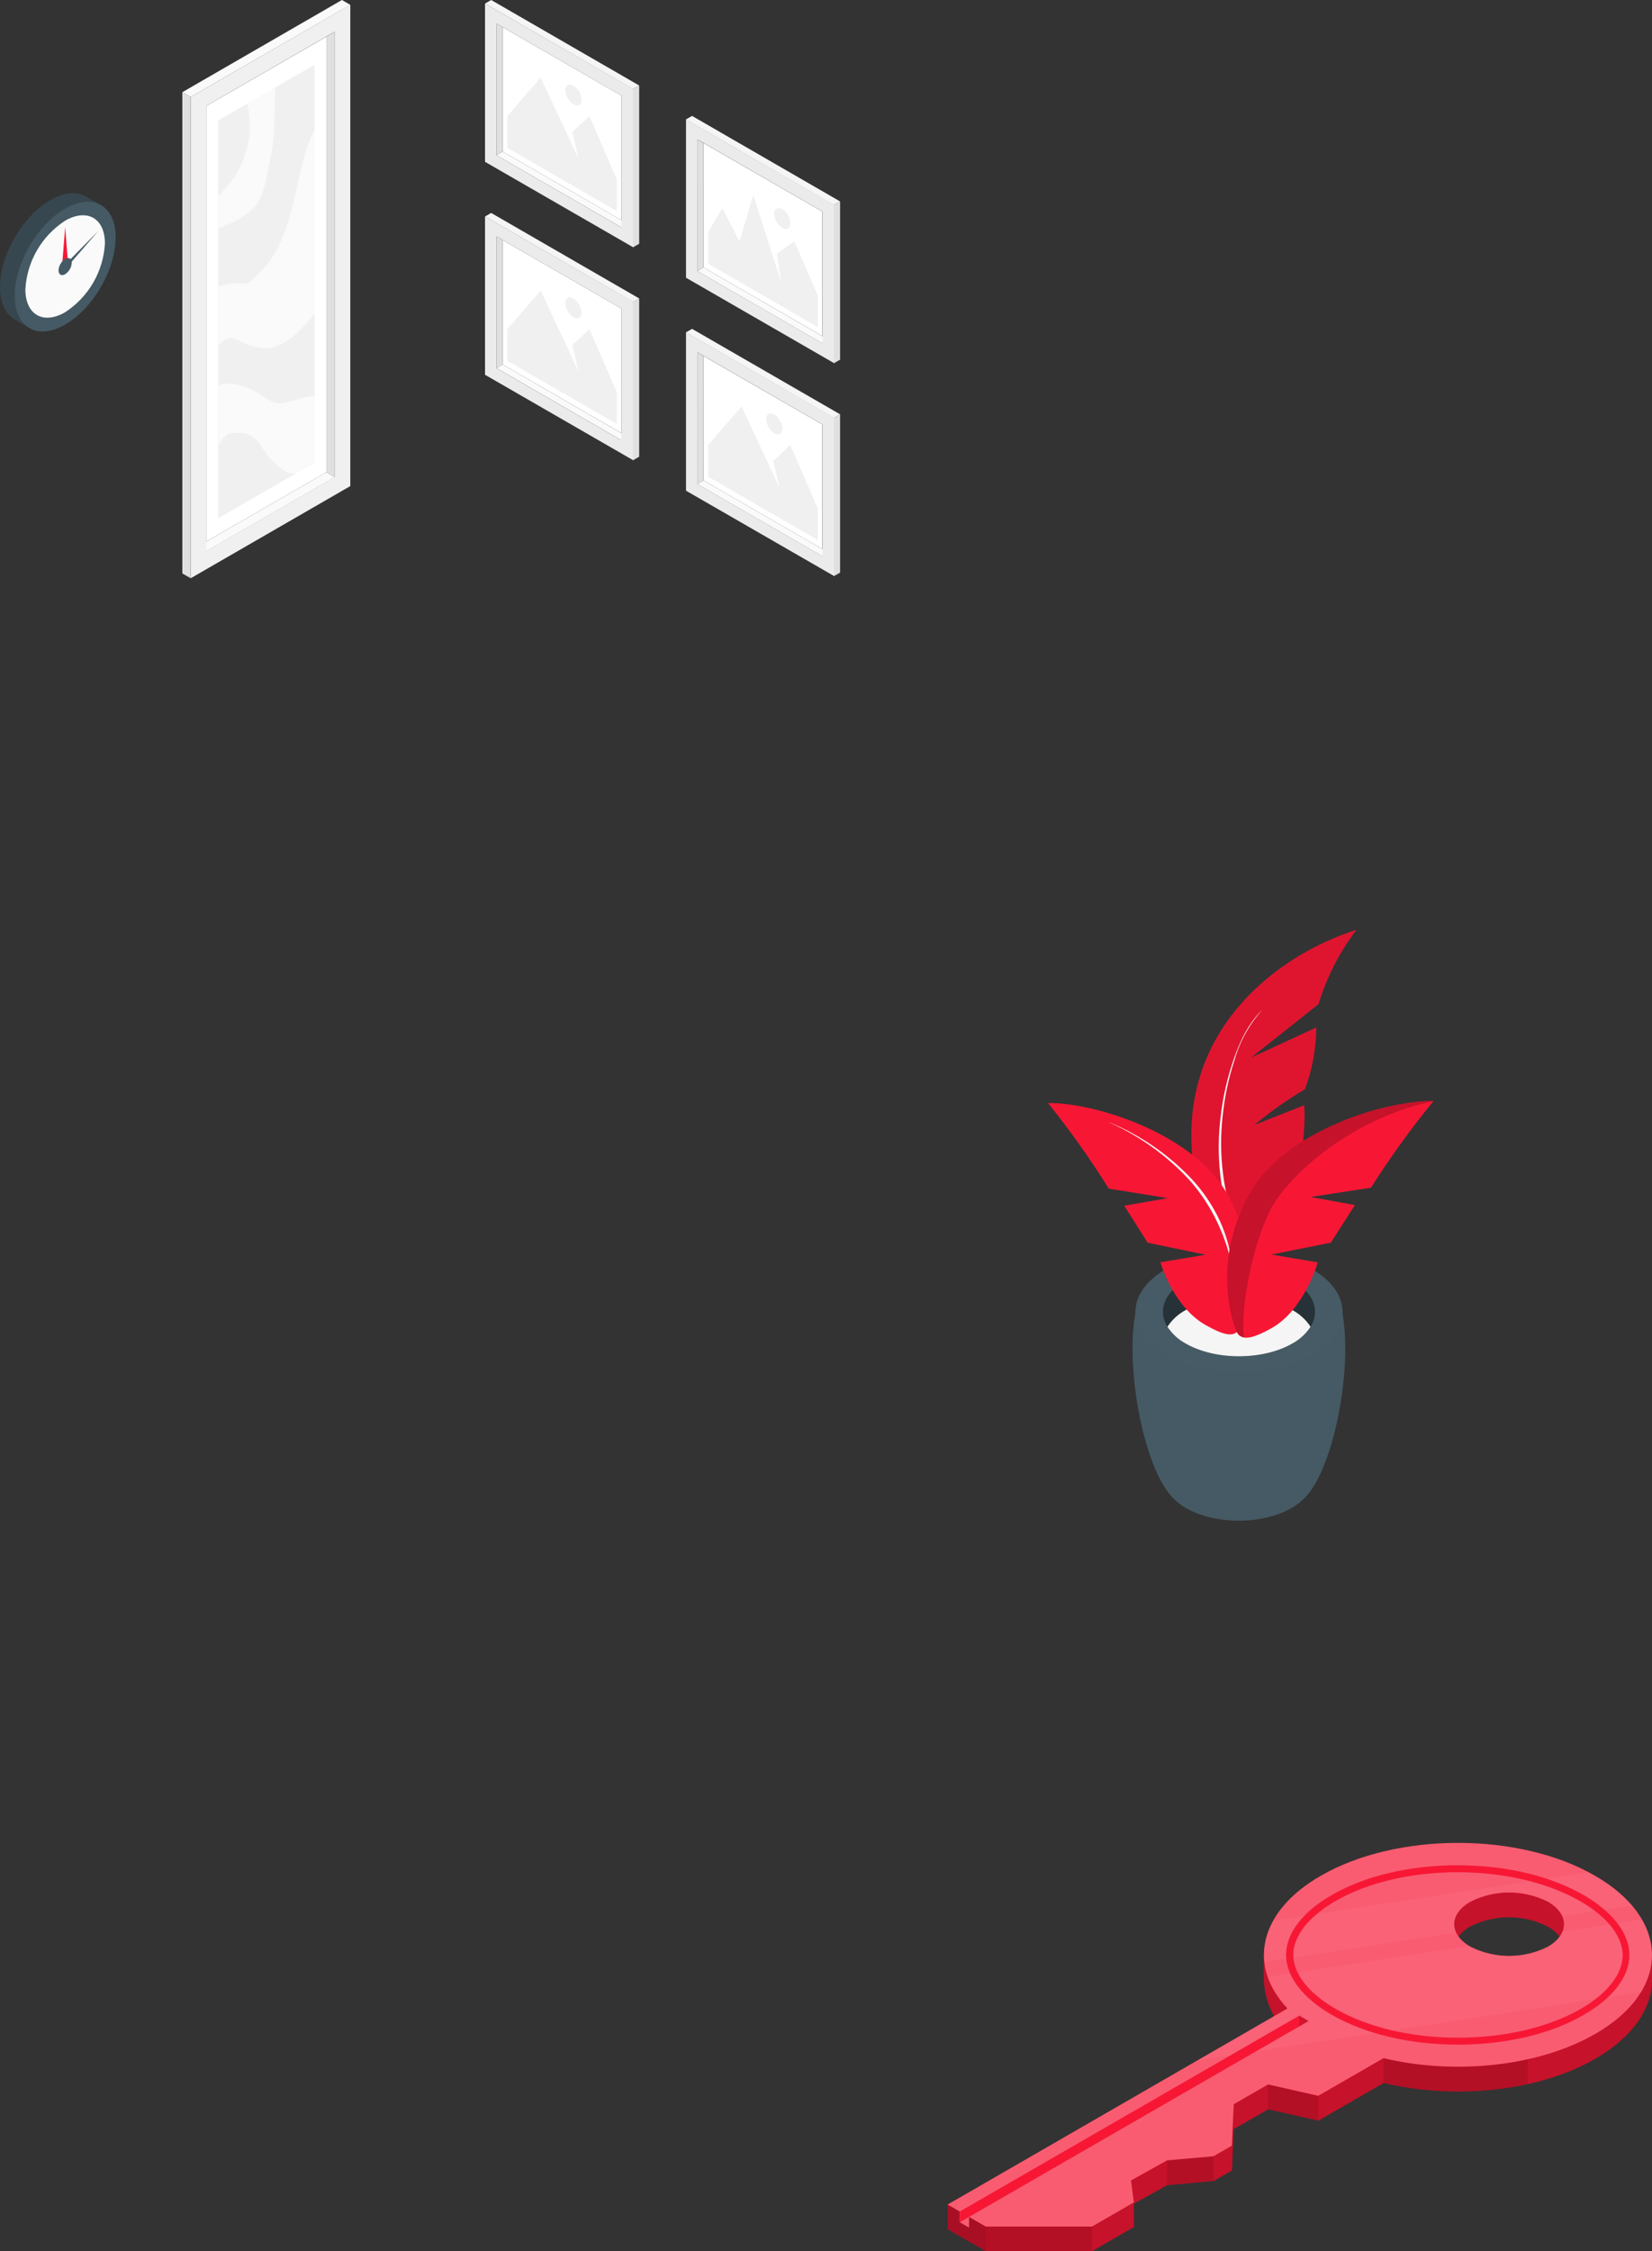 <svg width="312" height="425" viewBox="0 0 312 425" fill="none" xmlns="http://www.w3.org/2000/svg">
<rect x="0" y="0" width="312" height="425" fill="#333333" stroke="none"/>
<g clip-path="url(#clip0)">
<path d="M301.268 358.78C286.969 350.487 263.773 350.487 249.422 358.78C243.428 362.242 239.675 364.564 238.7 369.063V373.728C238.827 377.541 240.42 381.157 243.148 383.825L178.973 416.178V420.833L186.169 424.979H206.244L214.146 420.418V416.012L220.44 412.509L229.191 411.741L232.675 409.73L233.028 401.914L239.498 398.193L248.976 400.338L261.315 393.217C274.598 396.399 290.463 394.886 301.268 388.666C308.443 384.519 312.021 379.098 312 373.676V369.053C311.347 364.222 307.697 362.501 301.268 358.78ZM292.361 372.142C290.085 373.295 287.57 373.896 285.019 373.896C282.468 373.896 279.953 373.295 277.678 372.142C273.634 369.799 273.634 366.005 277.678 363.673C279.956 362.524 282.474 361.929 285.026 361.938C287.577 361.947 290.091 362.559 292.361 363.724C296.384 366.015 296.384 369.809 292.361 372.142Z" fill="#F71735"/>
<path opacity="0.2" d="M301.268 358.78C286.969 350.487 263.773 350.487 249.422 358.78C243.428 362.242 239.675 364.564 238.7 369.063V373.728C238.827 377.541 240.42 381.157 243.148 383.825L178.973 416.178V420.833L186.169 424.979H206.244L214.146 420.418V416.012L220.44 412.509L229.191 411.741L232.675 409.73L233.028 401.914L239.498 398.193L248.976 400.338L261.315 393.217C274.598 396.399 290.463 394.886 301.268 388.666C308.443 384.519 312.021 379.098 312 373.676V369.053C311.347 364.222 307.697 362.501 301.268 358.78ZM292.361 372.142C290.085 373.295 287.57 373.896 285.019 373.896C282.468 373.896 279.953 373.295 277.678 372.142C273.634 369.799 273.634 366.005 277.678 363.673C279.956 362.524 282.474 361.929 285.026 361.938C287.577 361.947 290.091 362.559 292.361 363.724C296.384 366.015 296.384 369.809 292.361 372.142Z" fill="black"/>
<path d="M301.268 354.125C286.969 345.832 263.773 345.832 249.422 354.125C237.673 360.894 235.589 371.136 243.148 379.16L178.973 416.178L186.159 420.325H206.234L214.135 415.774L213.606 411.627L220.429 407.823L229.181 407.056L232.665 405.045L233.018 397.229L239.488 393.497L248.965 395.643L261.305 388.531C274.588 391.714 290.453 390.2 301.258 383.97C315.567 375.77 315.567 362.387 301.268 354.125ZM292.361 367.487C290.087 368.64 287.574 369.241 285.024 369.241C282.475 369.241 279.962 368.64 277.688 367.487C273.634 365.145 273.634 361.351 277.688 359.018C279.962 357.865 282.475 357.264 285.024 357.264C287.574 357.264 290.087 357.865 292.361 359.018C296.384 361.351 296.384 365.145 292.361 367.487Z" fill="#F71735"/>
<path opacity="0.3" d="M301.268 354.125C286.969 345.832 263.773 345.832 249.422 354.125C237.673 360.894 235.589 371.136 243.148 379.16L178.973 416.178L186.159 420.325H206.234L214.135 415.774L213.606 411.627L220.429 407.823L229.181 407.056L232.665 405.045L233.018 397.229L239.488 393.497L248.965 395.643L261.305 388.531C274.588 391.714 290.453 390.2 301.258 383.97C315.567 375.77 315.567 362.387 301.268 354.125ZM292.361 367.487C290.087 368.64 287.574 369.241 285.024 369.241C282.475 369.241 279.962 368.64 277.688 367.487C273.634 365.145 273.634 361.351 277.688 359.018C279.962 357.865 282.475 357.264 285.024 357.264C287.574 357.264 290.087 357.865 292.361 359.018C296.384 361.351 296.384 365.145 292.361 367.487Z" fill="white"/>
<g opacity="0.2">
<path opacity="0.2" d="M238.845 370.4L275.003 364.844C274.038 362.833 274.92 360.583 277.657 359.008C279.931 357.855 282.444 357.254 284.993 357.254C287.543 357.254 290.056 357.855 292.33 359.008C293.5 359.614 294.448 360.576 295.036 361.755L308.236 359.733C306.253 357.475 303.896 355.574 301.268 354.115C300.853 353.876 300.407 353.659 299.982 353.441L240.514 362.584C239.152 364.95 238.568 367.684 238.845 370.4Z" fill="white"/>
<path opacity="0.2" d="M309.926 376.092C311.245 374.046 311.959 371.669 311.986 369.236C312.014 366.802 311.354 364.41 310.082 362.335L295.077 364.647C294.495 365.867 293.53 366.864 292.33 367.487C290.056 368.64 287.543 369.241 284.993 369.241C282.444 369.241 279.931 368.64 277.657 367.487L277.45 367.363L239.478 373.189C240.274 375.415 241.54 377.445 243.19 379.139L226.174 388.956L309.926 376.092Z" fill="white"/>
</g>
<path d="M275.355 385.991C266.303 385.991 257.852 383.991 251.506 380.352C246.031 377.19 242.889 373.096 242.889 369.042C242.889 364.989 246 360.905 251.516 357.743C257.81 354.115 266.261 352.125 275.314 352.125C284.366 352.125 292.817 354.136 299.111 357.764C304.586 360.936 307.728 365.02 307.728 369.074C307.728 373.127 304.617 377.211 299.101 380.373C292.859 384.001 284.408 385.991 275.355 385.991ZM275.355 353.441C266.531 353.441 258.308 355.369 252.221 358.883C247.151 361.807 244.248 365.507 244.248 369.042C244.248 372.577 247.151 376.299 252.211 379.212C258.298 382.736 266.521 384.675 275.345 384.675C284.169 384.675 292.361 382.747 298.489 379.274C303.56 376.361 306.463 372.65 306.463 369.115C306.463 365.58 303.56 361.859 298.499 358.946C292.413 355.431 284.19 353.451 275.366 353.441H275.355Z" fill="#F71735"/>
<path opacity="0.1" d="M288.535 388.79V393.445C279.554 395.387 270.255 395.316 261.305 393.238V388.604C270.257 390.671 279.555 390.735 288.535 388.79Z" fill="black"/>
<path opacity="0.1" d="M248.966 395.694V400.359L239.488 398.213V393.548L248.966 395.694Z" fill="black"/>
<path opacity="0.1" d="M233.018 397.28V401.945L232.665 409.751V405.097L233.018 397.28Z" fill="black"/>
<path opacity="0.1" d="M229.181 407.108V411.762L220.43 412.529V407.875L229.181 407.108Z" fill="black"/>
<path opacity="0.1" d="M206.234 420.335H186.159V425H206.234V420.335Z" fill="black"/>
<path opacity="0.15" d="M178.973 416.178L178.963 420.833L186.159 424.99V420.325L183.007 418.511V420.522L181.275 419.516V417.484L178.973 416.178Z" fill="black"/>
<path d="M181.275 417.484L183.007 418.511V420.522L181.275 419.516V417.484Z" fill="#F71735"/>
<path opacity="0.3" d="M181.275 417.484L183.007 418.511V420.522L181.275 419.516V417.484Z" fill="white"/>
<path d="M181.275 417.484V419.516L247.13 381.534L245.388 380.508L181.275 417.484Z" fill="#F71735"/>
<path opacity="0.15" d="M245.388 380.508V382.539L247.13 381.534L245.388 380.508Z" fill="black"/>
<path d="M0 54.175C0 48.121 4.272 40.771 9.54 37.754C12.174 36.251 14.538 36.117 16.259 37.101L19.059 38.729C20.78 39.765 21.838 41.839 21.827 44.855C21.827 50.899 17.534 58.249 12.287 61.276C9.664 62.789 7.3 62.924 5.579 61.929L2.748 60.291C1.047 59.296 0 57.181 0 54.175Z" fill="#37474F"/>
<path d="M12.287 61.276C7.04 64.303 2.789 61.846 2.789 55.792C2.789 49.738 7.051 42.388 12.329 39.371C17.607 36.355 21.848 38.812 21.827 44.855C21.806 50.899 17.576 58.249 12.287 61.276Z" fill="#455A64"/>
<path d="M12.287 58.954C8.14 61.338 4.791 59.399 4.791 54.62C4.934 52.019 5.69 49.487 6.999 47.233C8.307 44.98 10.13 43.067 12.319 41.652C16.466 39.278 19.836 41.217 19.816 45.985C19.668 48.586 18.909 51.115 17.601 53.368C16.293 55.621 14.473 57.535 12.287 58.954Z" fill="#FAFAFA"/>
<path d="M12.889 50.298L12.308 42.865L11.717 50.298H12.889Z" fill="#F71735"/>
<path d="M12.298 51.77C11.614 52.164 11.054 51.842 11.054 51.044C11.077 50.611 11.203 50.19 11.421 49.815C11.639 49.44 11.943 49.122 12.308 48.888C13.003 48.483 13.563 48.815 13.553 49.603C13.529 50.037 13.402 50.46 13.184 50.836C12.966 51.213 12.663 51.532 12.298 51.77Z" fill="#455A64"/>
<path d="M12.308 49.945L18.561 43.611L12.308 50.826V49.945Z" fill="#455A64"/>
<path d="M221.384 282.608C214.643 275.652 210.682 247.362 217.236 241.816H250.708C257.282 247.331 253.331 275.641 246.56 282.597L246.373 282.794L246.145 283.022L245.533 283.572L245.368 283.696L244.86 284.08C244.569 284.287 244.279 284.484 243.988 284.65C238.441 287.884 229.472 287.884 223.903 284.65C223.613 284.484 223.323 284.287 223.032 284.08C222.742 283.872 222.711 283.841 222.555 283.717L222.358 283.561L221.767 283.033L221.498 282.763L221.384 282.608Z" fill="#455A64"/>
<path d="M247.825 239.598C255.457 244.055 255.457 251.28 247.825 255.738C240.194 260.196 227.802 260.196 220.171 255.738C212.539 251.28 212.528 244.055 220.171 239.598C227.813 235.14 240.183 235.182 247.825 239.598Z" fill="#455A64"/>
<g opacity="0.1">
<path opacity="0.1" d="M247.825 239.598C255.457 244.055 255.457 251.28 247.825 255.738C240.194 260.196 227.802 260.196 220.171 255.738C212.539 251.28 212.528 244.055 220.171 239.598C227.813 235.14 240.183 235.182 247.825 239.598Z" fill="white"/>
</g>
<path d="M244.154 241.733C249.754 245.009 249.754 250.316 244.154 253.592C238.555 256.868 229.451 256.868 223.841 253.592C218.231 250.316 218.231 245.009 223.841 241.733C229.451 238.457 238.545 238.468 244.154 241.733Z" fill="#263238"/>
<path d="M223.841 247.362C229.451 244.086 238.545 244.086 244.154 247.362C245.514 248.106 246.668 249.174 247.514 250.472C246.666 251.768 245.512 252.836 244.154 253.582C238.545 256.858 229.451 256.858 223.841 253.582C222.484 252.836 221.33 251.768 220.481 250.472C221.328 249.174 222.482 248.106 223.841 247.362Z" fill="#F5F5F5"/>
<path d="M249.007 189.57L236.305 199.646L248.592 193.975C248.564 197.951 247.841 201.89 246.456 205.617C243.096 207.62 239.897 209.879 236.885 212.376L246.311 208.654C246.311 208.654 246.954 214.874 244.372 224.328C243.698 226.806 240.909 231.584 239.187 235.078C238.36 236.731 237.417 238.325 236.367 239.846C236.312 239.944 236.25 240.038 236.18 240.126C234.024 238.903 231.794 237.701 229.472 236.55C227.958 233.367 225.977 225.499 225.262 219.062C222.555 194.411 241.199 180.281 256.193 175.523C252.983 179.742 250.55 184.498 249.007 189.57Z" fill="#F71735"/>
<path opacity="0.1" d="M249.007 189.57L236.305 199.646L248.592 193.975C248.564 197.951 247.841 201.89 246.456 205.617C243.096 207.62 239.897 209.879 236.885 212.376L246.311 208.654C246.311 208.654 246.954 214.874 244.372 224.328C243.698 226.806 240.909 231.584 239.187 235.078C238.36 236.731 237.417 238.325 236.367 239.846C236.312 239.944 236.25 240.038 236.18 240.126C234.024 238.903 231.794 237.701 229.472 236.55C227.958 233.367 225.977 225.499 225.262 219.062C222.555 194.411 241.199 180.281 256.193 175.523C252.983 179.742 250.55 184.498 249.007 189.57Z" fill="black"/>
<path d="M238.441 190.606C235.978 193.314 234.172 196.553 233.163 200.071C232.024 203.534 231.266 207.11 230.902 210.738C230.099 217.986 231.023 225.321 233.598 232.144C233.616 232.188 233.625 232.234 233.625 232.281C233.624 232.328 233.613 232.375 233.594 232.417C233.575 232.46 233.546 232.499 233.512 232.53C233.477 232.562 233.436 232.585 233.391 232.6C233.304 232.634 233.208 232.633 233.122 232.596C233.037 232.559 232.969 232.49 232.935 232.403C230.433 225.458 229.616 218.019 230.55 210.696C230.971 207.059 231.788 203.479 232.987 200.019C234.169 196.608 235.745 193.187 238.441 190.606Z" fill="#FAFAFA"/>
<path d="M197.928 208.229C202.072 213.384 205.905 218.78 209.407 224.39L220.554 226.184L212.331 227.614L216.748 234.601L227.709 236.871L219.154 238.291C219.154 238.291 221.539 246.647 227.667 250.13C231.048 252.048 232.707 252.338 233.713 251.374C234.428 250.7 234.594 246.699 235.185 243.081C236.003 237.459 235.046 231.723 232.447 226.671C231.532 224.785 230.352 223.039 228.943 221.488C220.813 212.5 205.508 208.146 197.928 208.229Z" fill="#F71735"/>
<path d="M209.583 211.899C215.442 214.342 220.723 217.986 225.086 222.597C227.25 224.932 229.038 227.59 230.384 230.475C231.697 233.37 232.517 236.464 232.811 239.629C232.219 236.553 231.24 233.564 229.897 230.734C228.558 227.905 226.835 225.275 224.774 222.918C220.523 218.27 215.368 214.538 209.625 211.951V211.888L209.583 211.899Z" fill="#FAFAFA"/>
<path d="M270.824 207.845C269.74 207.826 268.656 207.874 267.578 207.991C263.322 208.478 259.142 209.492 255.135 211.007C253.652 211.567 252.17 212.189 250.708 212.883C249.971 213.236 249.245 213.599 248.54 213.993C244.991 215.839 241.777 218.267 239.032 221.177C237.748 222.565 236.646 224.112 235.755 225.779C235.641 225.987 235.517 226.194 235.403 226.422C235.123 226.992 234.884 227.542 234.646 228.091C232.434 232.862 231.47 238.116 231.846 243.361C231.981 247.061 233.235 251.291 233.92 251.985C234.018 252.076 234.126 252.156 234.241 252.224C235.278 252.898 236.968 252.504 240.11 250.752C246.394 247.238 248.862 238.312 248.862 238.312L240.121 236.83L251.34 234.591L255.892 227.49L247.514 225.966L258.92 224.214C262.532 218.522 266.482 213.052 270.751 207.835L270.824 207.845Z" fill="#F71735"/>
<path opacity="0.2" d="M267.578 207.991C263.322 208.478 259.142 209.492 255.135 211.007C253.652 211.567 252.17 212.189 250.708 212.884C249.971 213.236 249.245 213.599 248.54 213.993C244.991 215.839 241.777 218.267 239.032 221.177C237.748 222.565 236.646 224.112 235.755 225.779C235.641 225.987 235.517 226.194 235.403 226.422C235.123 226.992 234.884 227.542 234.646 228.091C232.434 232.862 231.47 238.116 231.846 243.361C231.981 247.061 233.235 251.291 233.92 251.985C234.018 252.076 234.126 252.156 234.241 252.224C234.451 252.351 234.683 252.435 234.926 252.473C234.158 246.74 236.999 232.196 241.251 226.215C245.689 219.995 256.234 210.966 270.731 207.856C269.678 207.836 268.625 207.881 267.578 207.991Z" fill="black"/>
<path d="M118.53 82.444L117.379 83.128L93.769 69.496L94.919 68.812L118.53 82.444Z" fill="#FAFAFA"/>
<path d="M94.92 68.812L117.38 81.77V58.259L94.92 45.301V68.812Z" fill="white"/>
<path d="M91.602 70.751L119.598 86.891V57.005L91.602 40.875V70.751ZM93.769 44.627L117.379 58.259V83.138L93.769 69.507V44.627Z" fill="#EBEBEB"/>
<path d="M93.769 69.496L94.92 68.812V45.301L93.769 44.627V69.496Z" fill="#E0E0E0"/>
<path d="M91.602 40.875L92.763 40.201L120.718 56.341L119.557 57.005L91.602 40.875Z" fill="#F5F5F5"/>
<path d="M120.718 56.341L119.557 57.005V86.891L120.718 86.217V56.341Z" fill="#E0E0E0"/>
<path d="M95.801 68.107L116.508 80.059V74.088L111.324 62.136L108.099 65.122L109.26 70.129L102.116 54.849L95.801 62.136V68.107Z" fill="#F0F0F0"/>
<path d="M108.295 56.362C108.742 56.652 109.114 57.044 109.381 57.505C109.648 57.966 109.802 58.484 109.83 59.016C109.83 59.99 109.146 60.384 108.295 59.897C107.849 59.606 107.478 59.214 107.211 58.753C106.944 58.292 106.79 57.775 106.761 57.243C106.75 56.269 107.456 55.844 108.295 56.362Z" fill="#F0F0F0"/>
<path d="M118.53 42.243L117.379 42.927L93.769 29.306L94.919 28.611L118.53 42.243Z" fill="#FAFAFA"/>
<path d="M94.92 28.611L117.38 41.58V18.058L94.92 5.111V28.611Z" fill="white"/>
<path d="M91.602 30.55L119.598 46.69V16.804L91.602 0.674V30.55ZM93.769 4.437L117.379 18.058V42.938L93.769 29.306V4.437Z" fill="#EBEBEB"/>
<path d="M93.769 29.306L94.92 28.611V5.111L93.769 4.437V29.306Z" fill="#E0E0E0"/>
<path d="M91.602 0.674L92.763 0L120.718 16.14L119.557 16.804L91.602 0.674Z" fill="#F5F5F5"/>
<path d="M120.718 16.14L119.557 16.804V46.69L120.718 46.016V16.14Z" fill="#E0E0E0"/>
<path d="M95.801 27.917L116.508 39.869V33.888L111.324 21.935L108.099 24.921L109.26 29.938L102.116 14.648L95.801 21.935V27.917Z" fill="#F0F0F0"/>
<path d="M108.296 16.161C108.748 16.448 109.126 16.838 109.399 17.299C109.671 17.761 109.829 18.28 109.861 18.815C109.861 19.789 109.177 20.194 108.327 19.696C107.874 19.411 107.495 19.023 107.221 18.564C106.947 18.104 106.786 17.586 106.75 17.053C106.75 16.068 107.456 15.674 108.296 16.161Z" fill="#F0F0F0"/>
<path d="M156.471 104.317L155.32 105.011L131.699 91.379L132.85 90.695L156.471 104.317Z" fill="#FAFAFA"/>
<path d="M132.851 90.695L155.321 103.653V80.142L132.851 67.184V90.695Z" fill="white"/>
<path d="M129.563 92.634L157.56 108.764V78.888L129.563 62.748V92.634ZM131.73 66.51L155.351 80.142V105.022L131.741 91.39L131.73 66.51Z" fill="#EBEBEB"/>
<path d="M131.699 91.379L132.85 90.695V67.184L131.699 66.51V91.379Z" fill="#E0E0E0"/>
<path d="M129.532 62.748L130.704 62.084L158.659 78.214L157.488 78.888L129.532 62.748Z" fill="#F5F5F5"/>
<path d="M158.66 78.214L157.488 78.888V108.764L158.66 108.1V78.214Z" fill="#E0E0E0"/>
<path d="M133.731 89.99L154.439 101.943V95.961L149.265 84.019L146.04 87.005L147.191 92.012L140.046 76.721L133.731 84.019V89.99Z" fill="#F0F0F0"/>
<path d="M146.226 78.245C146.674 78.535 147.046 78.926 147.313 79.388C147.58 79.849 147.733 80.367 147.761 80.899C147.761 81.874 147.077 82.267 146.226 81.78C145.783 81.488 145.413 81.095 145.149 80.634C144.884 80.174 144.731 79.657 144.702 79.126C144.702 78.152 145.387 77.758 146.226 78.245Z" fill="#F0F0F0"/>
<path d="M156.471 64.126L155.32 64.811L131.699 51.179L132.85 50.495L156.471 64.126Z" fill="#FAFAFA"/>
<path d="M132.851 50.495L155.321 63.453V39.942L132.851 26.984V50.495Z" fill="white"/>
<path d="M129.563 52.433L157.56 68.573V38.687L129.563 22.557V52.433ZM131.73 26.31L155.351 39.942V64.821L131.709 51.179L131.73 26.31Z" fill="#EBEBEB"/>
<path d="M131.699 51.179L132.85 50.495V26.984L131.699 26.31V51.179Z" fill="#E0E0E0"/>
<path d="M129.532 22.557L130.704 21.883L158.659 38.024L157.488 38.687L129.532 22.557Z" fill="#F5F5F5"/>
<path d="M158.66 38.024L157.488 38.687V68.573L158.66 67.9V38.024Z" fill="#E0E0E0"/>
<path d="M133.731 49.79L154.439 61.742V55.771L150.022 45.56L146.745 47.913L147.543 53.294L142.265 36.79L139.663 45.56L136.417 39.278L133.731 43.819V49.79Z" fill="#F0F0F0"/>
<path d="M147.761 39.486C148.202 39.779 148.568 40.172 148.829 40.633C149.091 41.094 149.24 41.61 149.265 42.139C149.265 43.114 148.58 43.508 147.73 43.02C147.284 42.73 146.912 42.338 146.645 41.877C146.379 41.416 146.225 40.898 146.195 40.367C146.226 39.392 146.921 38.998 147.761 39.486Z" fill="#F0F0F0"/>
<path d="M37.402 103.145L38.957 104.078L63.221 90.073L61.666 89.14L37.402 103.145Z" fill="#FAFAFA"/>
<path d="M61.666 89.14L38.957 102.243V19.997L61.666 6.904V89.14Z" fill="white"/>
<path d="M66.156 0.902L36.023 18.307V109.158L66.156 91.763V0.902ZM63.2 90.052L38.936 104.057V19.997L63.2 5.992V90.052Z" fill="#F0F0F0"/>
<path d="M63.221 90.073L61.666 89.14V6.904L63.221 5.992V90.073Z" fill="#E0E0E0"/>
<path d="M66.156 0.912L64.579 0L34.436 17.405L36.012 18.307L66.156 0.912Z" fill="#FAFAFA"/>
<path d="M34.436 17.405L36.012 18.307V109.158L34.436 108.256V17.405Z" fill="#E0E0E0"/>
<path d="M59.395 87.326L41.228 97.807V22.744L59.395 12.263V87.326Z" fill="#F0F0F0"/>
<path d="M59.395 87.326L41.228 97.807V22.744L59.395 12.263V87.326Z" fill="#F0F0F0"/>
<path d="M41.228 72.772C41.89 72.525 42.596 72.419 43.302 72.461C47.201 72.71 48.093 74.047 51.39 75.82C53.464 76.929 56.066 74.907 59.374 74.783V87.295L55.942 89.337C54.044 89.628 52.562 88.156 51.151 86.683C48.756 84.175 48.735 81.189 43.623 81.77C42.846 81.853 41.881 82.806 41.28 84.154L41.228 72.772Z" fill="#FAFAFA"/>
<path d="M41.228 54.081C47.004 52.381 45.272 55.377 49.399 51.137C52.717 47.727 54.283 42.989 55.382 38.355C56.481 33.722 57.217 28.932 59.322 24.662C59.322 24.662 59.374 24.579 59.395 24.527V59.047C59.078 59.547 58.731 60.028 58.358 60.488C54.584 64.759 51.939 66.479 47.75 65.412C44.961 64.707 43.924 62.302 41.187 65.287L41.228 54.081Z" fill="#FAFAFA"/>
<path d="M41.228 36.915C43.456 34.945 45.15 32.443 46.151 29.643C47.151 26.842 47.427 23.834 46.952 20.899C46.869 20.463 46.776 20.038 46.661 19.613L52.002 16.503C51.96 17.153 51.929 17.806 51.908 18.462C51.805 22.246 51.908 26.092 51.089 29.783C49.679 36.002 50.052 38.832 44.37 41.756C43.369 42.273 42.329 42.709 41.259 43.062L41.228 36.915Z" fill="#FAFAFA"/>
</g>
<defs>
<clipPath id="clip0">
<rect width="312" height="425" fill="white"/>
</clipPath>
</defs>
</svg>
